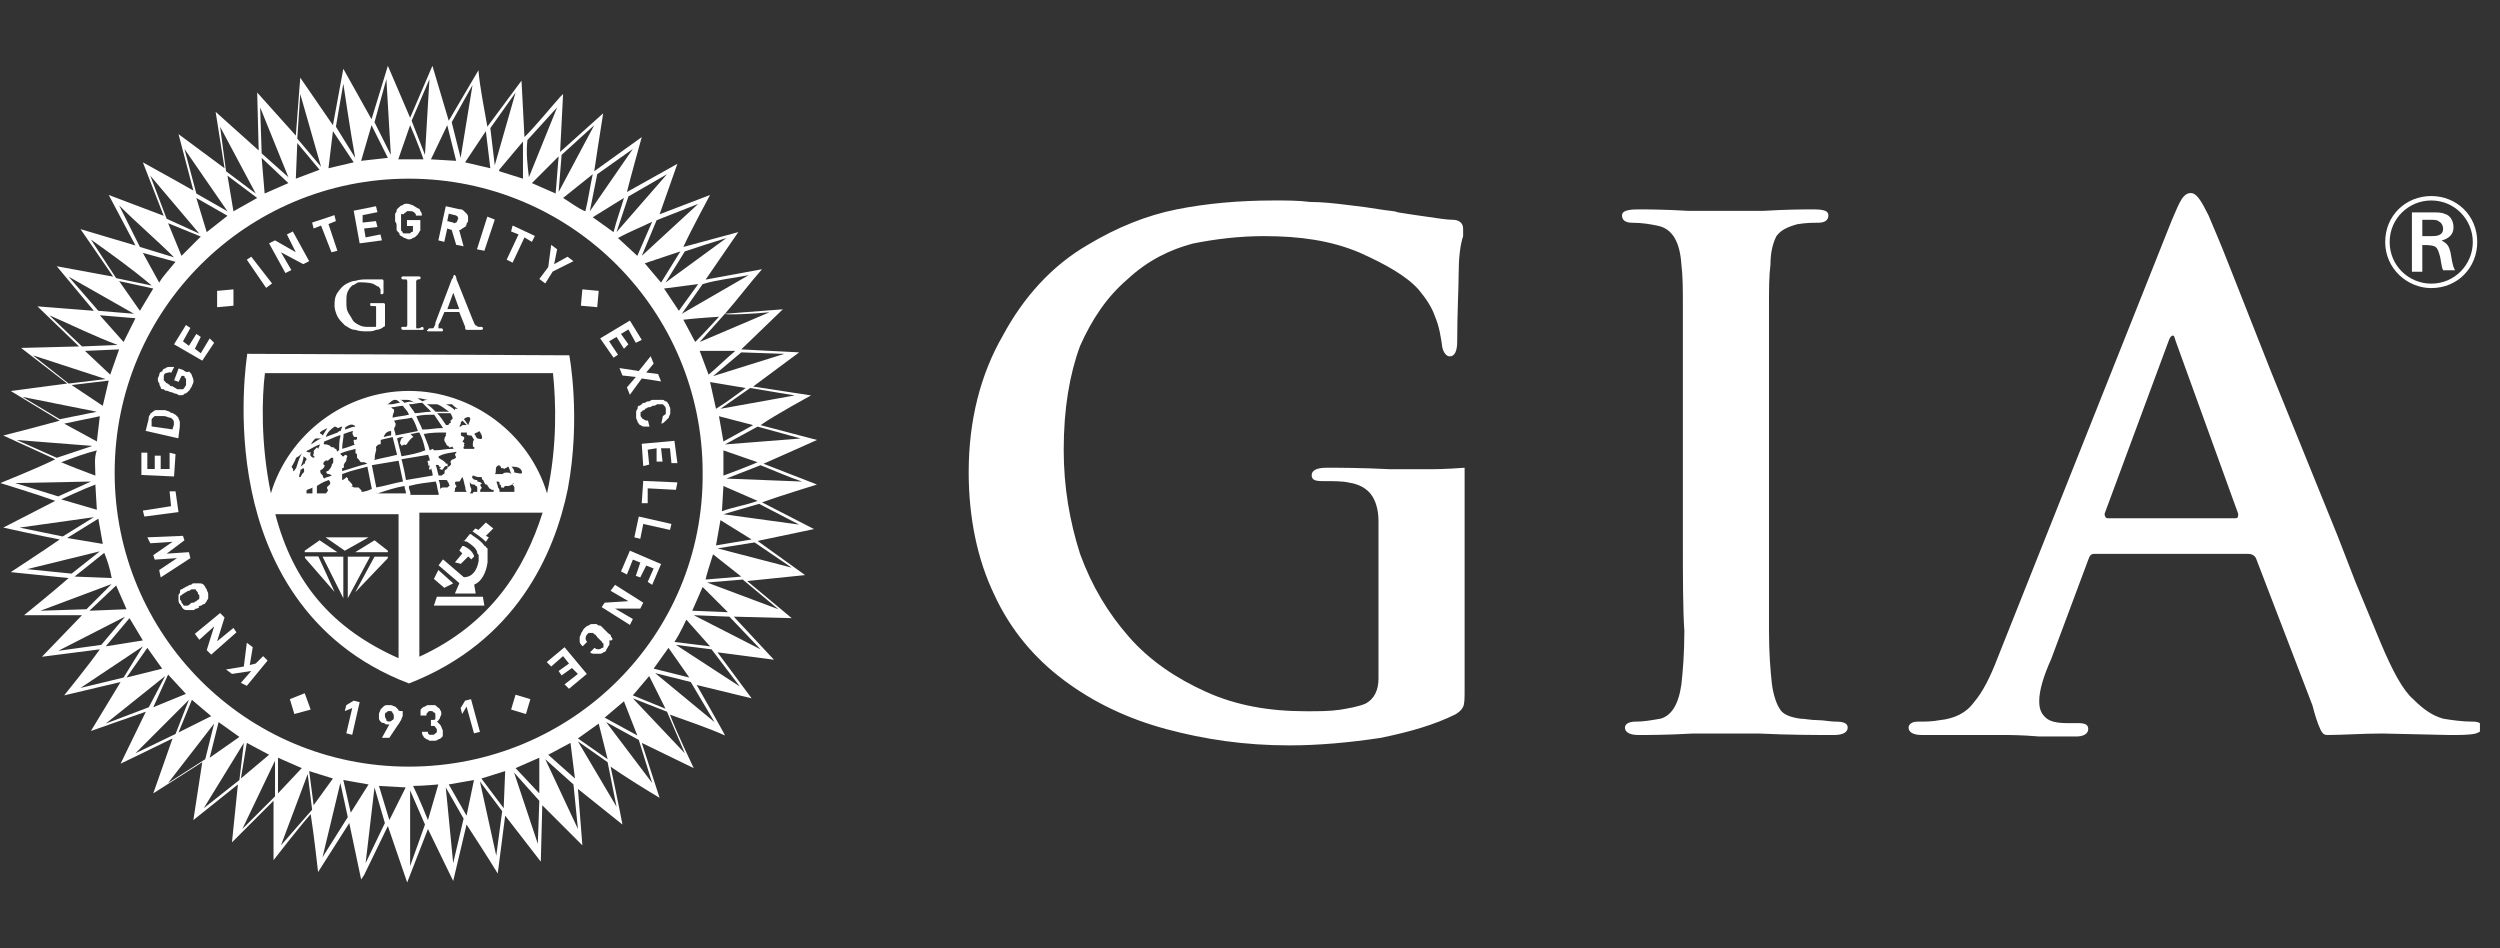 <svg width="116" height="44" viewBox="0 0 116 44" fill="none" xmlns="http://www.w3.org/2000/svg">
<rect x="0" y="0" width="116" height="44" fill="#333333" stroke="none"/>
<g clip-path="url(#clip0_1045_942)">
<path d="M112.809 13.367C111.706 13.367 110.673 12.472 110.673 11.231C110.673 9.991 111.637 9.096 112.809 9.096C113.98 9.096 114.944 9.991 114.944 11.231C114.944 12.403 114.049 13.367 112.809 13.367ZM112.809 9.302C111.775 9.302 110.88 10.129 110.88 11.231C110.88 12.334 111.775 13.161 112.809 13.161C113.911 13.161 114.738 12.265 114.738 11.231C114.738 10.198 113.911 9.302 112.809 9.302ZM112.809 9.854C113.084 9.854 113.291 9.854 113.429 9.922C113.704 9.991 113.842 10.267 113.842 10.543C113.842 10.749 113.773 11.025 113.291 11.162C113.566 11.3 113.635 11.438 113.704 11.714C113.773 12.058 113.773 12.265 113.911 12.54H113.36C113.291 12.403 113.291 12.265 113.222 11.92C113.084 11.438 113.084 11.369 112.395 11.369V12.609H111.913V9.854H112.809ZM112.395 10.956H112.809C113.015 10.956 113.36 10.956 113.36 10.611C113.36 10.474 113.291 10.336 113.153 10.267C113.084 10.198 112.946 10.198 112.671 10.198H112.395V10.956Z" fill="white"/>
<path d="M107.572 33.622C107.435 33.278 107.297 32.727 107.297 32.727L104.679 25.906C104.61 25.768 104.472 25.699 104.334 25.699H97.169C97.032 25.699 96.963 25.768 96.894 25.975L95.171 30.591C94.827 31.349 94.62 32.038 94.62 32.52C94.62 32.864 94.689 33.071 94.896 33.278C95.103 33.484 95.447 33.553 95.929 33.553H96.412C96.756 33.553 96.894 33.622 96.894 33.829C96.894 34.035 96.687 34.173 96.343 34.173C95.929 34.173 95.378 34.173 94.62 34.173C93.794 34.104 93.242 34.104 92.967 34.104C92.898 34.104 92.691 34.104 92.278 34.104C91.933 34.104 91.52 34.104 90.9 34.104C90.28 34.104 89.729 34.104 89.178 34.104C88.764 34.104 88.558 33.967 88.558 33.76C88.558 33.622 88.695 33.484 88.971 33.484C89.316 33.484 89.66 33.484 90.004 33.415C90.693 33.346 91.245 33.071 91.589 32.589C92.002 32.106 92.347 31.418 92.691 30.522L100.752 10.267C100.959 9.785 101.096 9.44 101.234 9.234C101.372 9.027 101.51 8.958 101.648 8.958C101.923 8.958 102.13 9.302 102.474 9.991C102.612 10.336 102.957 11.094 103.439 12.334L105.368 17.225L108.468 24.873L109.295 27.008L110.466 29.833C111.017 31.142 111.499 32.038 111.982 32.451C112.464 32.933 112.877 33.209 113.36 33.346C113.773 33.415 114.255 33.484 114.737 33.484C115.013 33.484 115.151 33.553 115.151 33.76C115.151 33.898 115.082 33.967 114.875 34.035C114.6 34.104 114.186 34.104 113.635 34.104L110.535 34.035C109.639 34.035 108.675 34.104 107.986 34.104C107.779 34.104 107.71 33.967 107.572 33.622ZM97.789 24.046H103.714C103.852 24.046 103.852 23.977 103.852 23.839L100.959 15.847C100.89 15.641 100.89 15.572 100.821 15.572C100.752 15.572 100.683 15.641 100.614 15.847L97.652 23.839C97.652 23.977 97.721 24.046 97.789 24.046Z" fill="white"/>
<path d="M67.958 21.841C67.958 21.91 67.958 24.114 67.958 24.114C67.958 24.735 67.958 26.526 67.958 28.455V31.968C67.958 32.382 67.958 32.657 67.889 32.795C67.82 32.933 67.751 33.002 67.545 33.14C66.58 33.622 65.409 33.966 64.031 34.242C62.653 34.449 61.206 34.586 59.828 34.586C57.762 34.586 55.901 34.311 54.11 33.829C52.319 33.346 50.734 32.589 49.356 31.555C47.979 30.522 46.876 29.213 46.118 27.559C45.361 25.975 44.947 24.046 44.947 21.91C44.947 19.499 45.498 17.363 46.532 15.572C47.496 13.78 48.805 12.334 50.459 11.369C51.837 10.542 53.215 9.991 54.593 9.716C55.97 9.44 57.486 9.302 59.139 9.302C59.691 9.302 60.242 9.302 60.793 9.371C61.344 9.371 61.964 9.44 62.515 9.509C63.135 9.578 63.618 9.647 64.031 9.716C64.444 9.785 64.72 9.785 64.858 9.853C65.271 9.922 65.753 9.991 66.236 10.06C66.718 10.129 67.131 10.198 67.407 10.198C67.682 10.198 67.889 10.336 67.889 10.611C67.889 10.68 67.889 10.818 67.889 10.956C67.751 11.369 67.682 11.989 67.682 12.678C67.682 13.367 67.614 14.469 67.614 15.847C67.614 16.329 67.476 16.536 67.269 16.536C67.131 16.536 66.993 16.398 66.924 16.123C66.856 15.64 66.787 15.158 66.58 14.676C66.442 14.263 66.167 13.849 65.822 13.436C65.271 12.816 64.306 12.265 63.066 11.713C61.757 11.162 60.311 10.956 58.657 10.956C57.486 10.956 56.384 11.094 55.35 11.3C54.317 11.576 53.283 12.058 52.319 12.954C51.354 13.78 50.666 14.814 50.114 16.054C49.632 17.363 49.356 18.947 49.356 20.877C49.356 22.599 49.632 24.183 50.114 25.699C50.666 27.215 51.423 28.455 52.388 29.557C53.352 30.659 54.593 31.486 55.97 32.106C57.348 32.726 58.864 33.002 60.586 33.002C61.206 33.002 61.689 33.002 62.171 32.933C62.584 32.864 62.998 32.795 63.342 32.657C63.755 32.451 63.962 32.037 63.962 31.486V28.455C63.962 26.595 63.962 24.872 63.962 24.183C63.962 23.632 63.824 23.219 63.618 22.943C63.411 22.668 63.066 22.461 62.584 22.392C62.309 22.323 61.895 22.323 61.344 22.323C61 22.323 60.862 22.254 60.862 22.048C60.862 21.841 61.069 21.703 61.551 21.703C62.102 21.703 63.135 21.703 64.513 21.772C65.478 21.772 66.029 21.772 66.236 21.772C66.511 21.772 67.062 21.772 67.958 21.703C67.958 21.634 67.958 21.772 67.958 21.841ZM78.085 24.803V19.154V14.125C78.085 13.436 78.085 12.816 78.016 12.265C77.948 11.231 77.603 10.611 76.914 10.473C76.57 10.405 76.225 10.336 75.743 10.336C75.398 10.336 75.261 10.198 75.261 9.991C75.261 9.785 75.536 9.716 76.019 9.716C76.432 9.716 77.19 9.716 78.361 9.785C79.257 9.785 79.877 9.785 80.221 9.785C80.497 9.785 80.979 9.785 81.806 9.785C82.908 9.716 83.735 9.716 84.148 9.716C84.63 9.716 84.837 9.785 84.837 9.991C84.837 10.198 84.699 10.336 84.355 10.336C84.079 10.336 83.804 10.336 83.39 10.405C82.908 10.542 82.632 10.68 82.426 10.956C82.288 11.231 82.15 11.645 82.15 12.265C82.081 12.816 82.081 13.436 82.081 14.125V19.085V24.735C82.081 26.733 82.081 28.248 82.081 29.282C82.081 30.315 82.15 31.142 82.219 31.762C82.288 32.244 82.426 32.657 82.564 32.864C82.701 33.14 83.046 33.277 83.528 33.346C83.735 33.346 84.01 33.415 84.355 33.415C84.63 33.415 84.906 33.484 85.181 33.484C85.526 33.484 85.733 33.553 85.733 33.76C85.733 33.966 85.526 34.104 85.113 34.104C84.217 34.104 83.046 34.104 81.599 34.035C80.91 34.035 80.428 34.035 80.083 34.035C79.945 34.035 79.394 34.035 78.568 34.035C77.328 34.104 76.501 34.104 76.019 34.104C75.605 34.104 75.398 33.966 75.398 33.76C75.398 33.622 75.536 33.484 75.881 33.484C76.294 33.484 76.639 33.415 77.052 33.346C77.534 33.209 77.879 32.726 78.016 31.762C78.085 31.142 78.154 30.315 78.154 29.282C78.085 28.248 78.085 26.733 78.085 24.803Z" fill="white"/>
<path d="M25.645 12.6L26.609 12.118L26.333 11.912L25.713 12.256L25.851 11.567L25.576 11.36L25.438 12.394L25.024 12.945L25.3 13.152L25.645 12.6Z" fill="white"/>
<path d="M20.753 10.602L20.96 10.671L21.167 11.36L21.511 11.429L21.304 10.671C21.373 10.671 21.373 10.671 21.442 10.602C21.511 10.602 21.511 10.533 21.58 10.533C21.58 10.533 21.649 10.464 21.649 10.396C21.649 10.327 21.718 10.327 21.718 10.258C21.718 10.189 21.718 10.12 21.718 10.051C21.718 9.982 21.649 9.913 21.649 9.913C21.58 9.844 21.58 9.844 21.511 9.776C21.442 9.707 21.373 9.707 21.304 9.707L20.684 9.569L20.34 11.153L20.615 11.222L20.753 10.602ZM20.822 9.913L21.098 9.982C21.167 9.982 21.235 10.051 21.235 10.051C21.235 10.12 21.304 10.12 21.235 10.189C21.235 10.258 21.167 10.327 21.167 10.327C21.098 10.327 21.098 10.396 21.029 10.327L20.753 10.258L20.822 9.913Z" fill="white"/>
<path d="M27.78 13.496L27.022 13.427L26.953 14.185L27.711 14.254L27.78 13.496Z" fill="white"/>
<path d="M8.145 21.074L7.87 21.005V21.763H7.456V21.143H7.181V21.763H6.836V21.005H6.561V22.039L8.076 22.108L8.145 21.074Z" fill="white"/>
<path d="M20.271 27.688L20.133 28.101H22.475L22.406 27.688H20.271Z" fill="white"/>
<path d="M23.784 12.187L24.335 11.016L24.68 11.223L24.818 10.947L23.784 10.465L23.715 10.74L24.06 10.878L23.509 12.049L23.784 12.187Z" fill="white"/>
<path d="M25.368 30.72L25.575 30.926L26.126 30.444L26.402 30.789L25.919 31.133L26.057 31.34L26.539 30.995L26.815 31.271L26.195 31.753L26.402 31.96L27.228 31.271L26.195 30.031L25.368 30.72Z" fill="white"/>
<path d="M28.744 17.078L28.882 17.423L29.502 17.492L29.089 17.974L29.226 18.319L29.778 17.561L30.673 17.698L30.535 17.354L29.984 17.285L30.329 16.872L30.191 16.527L29.64 17.216L28.744 17.078Z" fill="white"/>
<path d="M26.416 16.486L11.466 16.417V16.486C11.466 16.486 10.984 19.448 11.672 22.755C12.293 25.787 14.084 29.851 18.975 31.712C23.936 29.782 25.727 25.718 26.347 22.686C26.967 19.379 26.416 16.486 26.416 16.486ZM20.698 22.273C20.698 22.273 20.767 22.273 20.767 22.342C20.767 22.342 20.835 22.411 20.835 22.48C20.835 22.48 20.904 22.549 20.835 22.549L20.767 22.617C20.767 22.617 20.767 22.617 20.698 22.617C20.629 22.617 20.56 22.617 20.56 22.617C20.56 22.617 20.491 22.617 20.422 22.686C20.422 22.549 20.422 22.411 20.353 22.273C20.491 22.273 20.56 22.273 20.698 22.273ZM15.324 22.411C15.324 22.549 15.117 22.549 15.186 22.686C15.255 22.755 15.186 22.824 15.117 22.893H14.704C14.704 22.755 14.704 22.686 14.704 22.549C14.911 22.411 15.048 22.342 15.255 22.273C15.324 22.342 15.324 22.411 15.324 22.411ZM23.798 22.48C23.798 22.549 23.867 22.549 23.867 22.617C23.867 22.686 23.867 22.824 23.867 22.824H23.178C23.178 22.755 23.178 22.686 23.109 22.617C23.109 22.549 23.04 22.411 23.04 22.342C23.109 22.342 23.178 22.342 23.178 22.411V22.48C23.178 22.48 23.247 22.48 23.247 22.549V22.617C23.316 22.617 23.316 22.617 23.316 22.617C23.385 22.686 23.385 22.549 23.453 22.549C23.522 22.549 23.522 22.549 23.591 22.549C23.66 22.549 23.729 22.48 23.798 22.48C23.798 22.411 23.798 22.411 23.798 22.411C23.867 22.411 23.798 22.48 23.798 22.48ZM16.633 22.617C16.564 22.617 16.495 22.617 16.426 22.617L16.288 22.549C16.288 22.549 16.288 22.549 16.357 22.549C16.357 22.48 16.288 22.411 16.288 22.411C16.288 22.411 16.288 22.411 16.22 22.342L16.151 22.273C16.151 22.204 16.151 22.204 16.082 22.135C16.082 22.135 15.944 22.273 15.875 22.273C15.875 22.204 15.875 22.066 15.875 21.997C16.426 21.791 16.564 21.791 17.046 21.653C17.115 21.997 17.184 22.342 17.253 22.686C17.115 22.755 16.909 22.824 16.771 22.824V22.755L16.633 22.617ZM14.084 21.928C14.015 21.928 14.015 21.928 14.084 21.928L14.015 21.997L13.946 22.135H13.877C13.877 21.997 13.946 21.928 13.946 21.791C14.015 21.791 14.015 21.722 14.084 21.722C14.153 21.86 14.084 21.928 14.084 21.928ZM13.946 21.653C14.015 21.515 14.084 21.308 14.084 21.171C14.153 21.24 14.222 21.24 14.222 21.308C14.222 21.377 14.153 21.377 14.153 21.446C14.153 21.515 14.153 21.515 14.084 21.515C14.084 21.584 14.015 21.584 13.946 21.653ZM14.704 20.757C14.704 20.826 14.635 20.757 14.704 20.757C14.635 20.826 14.497 20.964 14.566 20.964C14.566 21.033 14.497 21.171 14.566 21.171C14.635 21.171 14.566 21.24 14.566 21.24C14.566 21.24 14.497 21.24 14.428 21.171C14.359 21.102 14.428 20.964 14.428 20.964C14.359 21.033 14.29 20.964 14.222 20.964C14.222 20.964 14.222 20.895 14.29 20.895C14.428 20.826 14.635 20.688 14.842 20.619C14.842 20.688 14.773 20.757 14.773 20.826C14.704 20.757 14.704 20.757 14.704 20.757ZM15.048 20.482C15.255 20.413 15.531 20.275 15.737 20.206H15.806C15.737 20.413 15.737 20.619 15.737 20.895C15.737 20.895 15.668 20.895 15.668 20.964C15.668 20.964 15.6 20.895 15.6 20.826H15.531C15.531 20.826 15.531 20.757 15.462 20.757C15.462 20.757 15.324 20.757 15.324 20.688C15.324 20.688 15.186 20.619 15.117 20.619H15.048C14.979 20.551 15.048 20.551 15.048 20.482ZM15.048 22.204C14.979 22.135 14.979 22.135 14.979 22.066L14.911 21.997C14.842 21.928 14.842 21.791 14.911 21.791C14.979 21.791 15.117 21.584 15.048 21.584C14.911 21.515 15.117 21.308 15.186 21.377C15.255 21.377 15.324 21.24 15.393 21.24C15.462 21.24 15.462 21.24 15.462 21.308C15.462 21.377 15.462 21.377 15.462 21.446C15.462 21.515 15.393 21.515 15.393 21.584C15.393 21.653 15.255 21.86 15.186 21.86C15.117 21.86 15.117 21.997 15.255 21.997C15.324 21.997 15.393 22.066 15.393 22.066C15.255 22.135 15.117 22.135 15.048 22.204ZM16.357 20.137L16.426 20.275C16.495 20.275 16.495 20.275 16.495 20.275C16.495 20.275 16.495 20.275 16.564 20.275V20.344C16.564 20.344 16.564 20.413 16.495 20.413C16.495 20.413 16.357 20.344 16.426 20.551C16.426 20.619 16.426 20.619 16.495 20.619C16.288 20.688 16.151 20.757 15.875 20.826C15.875 20.551 15.944 20.344 15.944 20.137C16.151 20.068 16.288 20 16.426 20C16.357 20 16.357 20.068 16.357 20.137ZM23.522 21.928C23.453 21.928 23.385 21.928 23.316 21.997C23.178 21.997 23.109 21.997 22.971 21.997C23.04 21.86 22.971 21.791 23.04 21.653C23.04 21.653 23.109 21.584 23.178 21.584C23.178 21.584 23.178 21.653 23.247 21.653C23.247 21.653 23.247 21.653 23.247 21.722H23.316C23.385 21.722 23.385 21.791 23.453 21.722C23.522 21.722 23.522 21.653 23.591 21.653C23.66 21.791 23.66 21.86 23.729 21.997C23.66 21.928 23.591 21.928 23.522 21.928ZM22.282 22.48C22.351 22.48 22.351 22.411 22.351 22.411C22.351 22.411 22.213 22.342 22.145 22.342V22.273C22.076 22.273 22.007 22.273 21.938 22.204C21.869 22.135 21.938 22.066 21.938 22.066C22.007 22.066 22.076 22.135 22.213 22.135H22.351C22.351 22.135 22.351 22.273 22.42 22.273C22.489 22.411 22.489 22.48 22.558 22.48C22.558 22.48 22.627 22.48 22.627 22.549C22.696 22.617 22.696 22.686 22.765 22.686C22.833 22.755 22.902 22.755 22.902 22.686C22.902 22.755 22.902 22.824 22.902 22.824H22.282V22.755C22.282 22.686 22.351 22.686 22.351 22.617C22.351 22.617 22.282 22.549 22.282 22.48ZM21.111 21.102C21.18 21.24 21.18 21.24 21.042 21.308C20.973 21.308 20.904 21.377 20.904 21.446C20.904 21.515 20.973 21.515 20.904 21.584C20.904 21.584 20.767 21.722 20.767 21.653C20.767 21.584 20.767 21.515 20.767 21.515H20.698C20.629 21.377 20.422 21.308 20.353 21.24V21.171C20.629 21.033 20.767 21.033 21.18 20.964C21.18 21.033 21.111 21.033 21.111 21.102ZM18.493 21.377C18.562 21.722 18.631 21.997 18.7 22.342C18.286 22.411 17.873 22.549 17.46 22.617C17.391 22.273 17.322 21.928 17.253 21.584C17.666 21.515 18.08 21.446 18.493 21.377ZM18.286 19.104C18.286 19.035 18.286 18.966 18.218 18.966C18.218 18.966 18.218 18.966 18.149 18.897C18.355 18.897 18.493 18.828 18.7 18.828C18.769 18.966 18.906 19.035 18.975 19.242C18.7 19.311 18.493 19.311 18.218 19.379C18.218 19.311 18.218 19.242 18.286 19.104ZM21.318 19.793C21.318 19.724 21.387 19.724 21.387 19.586C21.387 19.586 21.387 19.586 21.456 19.517C21.524 19.586 21.593 19.655 21.662 19.724C21.593 19.724 21.524 19.724 21.456 19.724C21.387 19.793 21.387 19.793 21.318 19.793ZM20.698 20.206C20.698 20.206 20.629 20.275 20.629 20.344C20.56 20.482 20.767 20.619 20.698 20.619L20.767 20.688C20.767 20.688 20.835 20.688 20.835 20.757C20.835 20.757 20.835 20.757 20.904 20.757C20.904 20.757 20.973 20.757 20.973 20.688C20.973 20.757 21.042 20.757 21.042 20.826C20.629 20.826 20.491 20.895 20.146 20.895L20.078 20.826L19.94 20.895C19.871 20.619 19.733 20.344 19.664 20.137C20.009 20.068 20.353 20.068 20.698 20.068V20.137C20.629 20.137 20.698 20.137 20.698 20.206ZM17.253 21.377C17.322 21.377 17.322 21.377 17.391 21.308C17.391 21.24 17.391 21.24 17.391 21.171C17.391 21.102 17.46 20.895 17.46 20.826C17.391 20.757 17.529 20.619 17.597 20.619C17.666 20.619 17.666 20.619 17.666 20.551C17.666 20.551 17.666 20.482 17.666 20.413C17.873 20.344 18.011 20.344 18.218 20.275C18.286 20.551 18.355 20.826 18.424 21.102C17.873 21.24 17.735 21.24 17.253 21.377ZM18.355 19.655L18.286 19.517C18.562 19.448 18.837 19.448 19.113 19.379C19.251 19.586 19.32 19.793 19.389 20C19.044 20.068 18.7 20.137 18.355 20.206C18.355 20.068 18.286 20 18.286 19.862C18.355 19.793 18.355 19.724 18.355 19.655ZM20.56 19.862C20.146 19.862 20.009 19.931 19.595 19.931C19.526 19.724 19.389 19.517 19.32 19.311C19.595 19.242 19.871 19.242 20.146 19.242C20.284 19.448 20.422 19.655 20.56 19.862ZM20.215 19.104C20.078 18.966 19.94 18.828 19.802 18.759C19.94 18.759 20.146 18.759 20.284 18.759C20.491 18.828 20.629 18.966 20.835 19.104C20.629 19.104 20.422 19.104 20.215 19.104ZM20.009 19.104C19.733 19.104 19.458 19.173 19.251 19.173C19.182 19.035 19.044 18.897 18.975 18.759C19.251 18.759 19.32 18.691 19.595 18.691C19.733 18.828 19.871 18.966 20.009 19.104ZM18.149 20.206C18.011 20.206 17.873 20.275 17.804 20.275C17.873 20.068 18.011 20 18.149 20C18.149 20.068 18.149 20.137 18.149 20.206ZM18.769 20.275C18.7 20.275 18.631 20.344 18.631 20.344C18.631 20.344 18.562 20.482 18.562 20.551C18.562 20.619 18.631 20.619 18.631 20.688L18.769 20.619C18.769 20.688 18.906 20.619 18.906 20.551C18.975 20.482 19.044 20.344 19.182 20.275C19.182 20.275 19.113 20.206 19.044 20.137C19.182 20.137 19.32 20.068 19.458 20.068C19.595 20.344 19.664 20.551 19.733 20.895C19.389 21.033 19.044 21.102 18.631 21.171C18.562 20.895 18.493 20.619 18.424 20.344C18.562 20.275 18.631 20.275 18.769 20.275ZM21.524 20.619C21.593 20.551 21.524 20.551 21.456 20.482C21.456 20.482 21.593 20.344 21.524 20.275L21.387 20.206V20.068C21.524 20.068 21.593 20.068 21.662 20.068V20.137C21.662 20.206 21.8 20.206 21.8 20.206C21.8 20.206 21.8 20.206 21.869 20.206C21.938 20.275 21.938 20.344 22.007 20.413C21.938 20.413 21.938 20.619 21.938 20.619C21.938 20.826 22.007 20.688 22.007 20.757V20.826C21.869 20.826 21.662 20.826 21.524 20.826C21.456 20.688 21.593 20.757 21.524 20.619ZM22.282 20.068C22.282 20.068 22.42 20.275 22.351 20.344C22.351 20.413 22.213 20.344 22.145 20.344C22.076 20.275 22.076 20.206 22.007 20.137C22.007 20.137 22.076 20.068 22.145 20.068C22.213 20 22.282 20 22.282 20.068ZM21.731 19.724C21.662 19.655 21.593 19.517 21.524 19.448C21.593 19.379 21.731 19.311 21.8 19.379C21.869 19.448 21.731 19.655 21.731 19.724ZM20.973 19.311C21.042 19.448 20.973 19.448 20.904 19.517C20.904 19.655 20.973 19.586 20.835 19.655C20.835 19.655 20.835 19.724 20.767 19.724C20.767 19.724 20.767 19.724 20.698 19.724C20.56 19.517 20.422 19.311 20.284 19.173C20.56 19.173 20.698 19.173 20.904 19.173C20.973 19.311 20.973 19.311 20.973 19.311ZM19.595 18.622C19.526 18.553 19.458 18.553 19.389 18.484H19.458C19.595 18.484 19.733 18.553 19.871 18.553C19.802 18.553 19.733 18.553 19.595 18.622ZM18.769 18.691C18.7 18.622 18.631 18.553 18.562 18.553C18.7 18.553 18.769 18.553 18.906 18.553C19.044 18.553 19.113 18.622 19.251 18.691C19.113 18.622 18.975 18.622 18.769 18.691ZM19.871 21.102C19.871 21.171 19.94 21.24 19.94 21.377H19.871C19.802 21.377 19.871 21.515 19.871 21.515V21.584C19.871 21.653 19.94 21.584 19.94 21.584C19.94 21.653 19.871 21.791 19.94 21.791C19.94 21.791 20.009 21.791 20.009 21.722C20.009 21.791 20.078 21.928 20.078 22.066C19.664 22.135 19.251 22.204 18.837 22.273C18.769 21.86 18.7 21.584 18.631 21.308C19.044 21.24 19.458 21.171 19.871 21.102ZM20.353 22.066C20.284 21.86 20.284 21.722 20.215 21.584C20.422 21.515 20.353 21.722 20.422 21.653C20.422 21.653 20.491 21.722 20.422 21.722C20.353 21.722 20.422 21.791 20.491 21.791C20.56 21.86 20.629 21.515 20.767 21.653C20.767 21.653 20.767 21.653 20.767 21.722C20.767 21.722 20.767 21.722 20.698 21.791C20.698 21.791 20.629 21.791 20.629 21.86V21.928C20.629 21.997 20.56 21.997 20.491 22.066C20.422 22.066 20.353 22.066 20.353 22.066ZM21.869 22.686C21.8 22.549 21.8 22.48 21.8 22.342C21.8 22.411 21.869 22.48 21.938 22.48H22.007L22.076 22.549C22.145 22.549 22.145 22.617 22.145 22.686C22.145 22.686 22.145 22.755 22.145 22.824C22.076 22.824 22.076 22.824 22.007 22.824C22.007 22.824 21.938 22.824 21.938 22.893H21.8C21.869 22.824 21.869 22.755 21.869 22.686ZM23.729 21.653C23.867 21.653 24.142 21.653 24.211 21.86C24.28 22.066 24.005 21.928 23.867 21.928C23.867 21.791 23.798 21.722 23.729 21.653ZM21.249 18.966C21.249 18.966 21.18 18.966 21.111 18.966V19.035C20.973 18.897 20.835 18.828 20.698 18.759C20.767 18.759 20.904 18.759 20.973 18.759C21.042 18.828 21.111 18.897 21.249 18.966ZM18.355 18.553C18.424 18.553 18.493 18.622 18.562 18.691C18.424 18.691 18.286 18.759 18.149 18.759C18.149 18.759 18.149 18.759 18.08 18.759C18.011 18.759 18.011 18.759 17.942 18.759C17.942 18.759 18.011 18.759 18.08 18.691C18.218 18.553 18.286 18.553 18.355 18.553ZM17.046 21.515C16.495 21.653 16.357 21.722 15.875 21.86C15.875 21.791 15.875 21.791 15.875 21.722C16.013 21.722 15.944 21.584 15.944 21.584L16.013 21.446C16.082 21.446 16.082 21.24 16.082 21.24C16.151 21.171 16.082 21.102 16.013 21.102L15.944 21.171H15.875C15.875 21.171 15.875 21.102 15.806 21.102V21.033C16.151 20.895 16.288 20.895 16.495 20.826C16.495 20.895 16.495 20.964 16.495 21.033C16.495 21.033 16.564 21.033 16.564 21.102C16.564 21.102 16.564 21.171 16.564 21.24L16.633 21.308C16.702 21.377 16.702 21.446 16.771 21.446H16.84H16.909L17.046 21.515ZM16.495 19.793C16.357 19.793 16.22 19.862 16.013 19.931C16.013 19.862 16.013 19.793 16.082 19.793C16.357 19.586 16.495 19.793 16.495 19.793ZM15.531 19.793C15.6 19.793 15.668 19.862 15.668 19.862C15.737 19.862 15.806 19.793 15.875 19.793C15.875 19.862 15.806 19.931 15.806 20C15.737 20 15.737 20 15.668 20.068C15.462 20.137 15.324 20.206 15.117 20.275C15.186 20.068 15.324 19.931 15.531 19.793C15.462 19.724 15.462 19.724 15.531 19.793ZM14.842 20.068C14.911 20 15.048 19.931 15.186 19.862C15.117 20 15.048 20.068 14.979 20.206L14.911 20.137C14.911 20.137 14.842 20.137 14.842 20.068ZM14.635 20.344H14.842C14.911 20.344 14.911 20.344 14.911 20.344C14.704 20.413 14.566 20.551 14.428 20.619C14.497 20.482 14.566 20.413 14.635 20.344ZM13.739 21.24C13.877 21.171 13.946 21.102 14.015 21.033C13.877 21.24 13.808 21.515 13.739 21.722C13.671 21.791 13.671 21.86 13.602 21.86V21.791C13.602 21.722 13.533 21.722 13.533 21.653C13.602 21.515 13.671 21.446 13.739 21.24ZM14.497 22.617C14.497 22.686 14.497 22.824 14.497 22.893H14.222C14.222 22.893 14.222 22.824 14.222 22.755C14.29 22.686 14.428 22.686 14.497 22.617ZM17.529 22.893C17.46 22.893 17.46 22.824 17.529 22.893C17.942 22.755 18.355 22.617 18.769 22.549C18.769 22.686 18.837 22.755 18.837 22.893H17.529ZM19.044 22.893C19.044 22.824 18.975 22.686 18.975 22.617V22.549C19.526 22.411 19.733 22.411 20.215 22.342C20.284 22.48 20.284 22.686 20.353 22.893C20.353 22.893 20.353 22.893 20.353 22.962H19.044V22.893ZM21.042 22.824C21.111 22.824 21.111 22.755 21.111 22.686C21.111 22.617 21.18 22.617 21.18 22.549C21.18 22.549 21.111 22.48 21.111 22.411C21.111 22.411 21.111 22.342 21.18 22.342C21.249 22.342 21.318 22.342 21.318 22.342C21.387 22.273 21.387 22.204 21.456 22.135C21.524 22.273 21.524 22.411 21.593 22.617C21.593 22.686 21.593 22.755 21.662 22.824H21.042ZM18.493 30.54C15.393 29.162 13.602 27.027 12.775 23.858H18.493V30.54ZM19.458 30.471V23.789H25.176C24.349 26.407 22.765 28.956 19.458 30.471ZM25.383 22.893C24.556 20.137 21.938 18.139 18.975 18.139C16.013 18.139 13.395 20.137 12.568 22.893C12.086 20.551 12.155 18.415 12.293 17.313H25.658C25.796 18.622 25.865 20.688 25.383 22.893ZM30.481 18.553C30.412 18.553 30.343 18.553 30.343 18.553C30.274 18.553 30.205 18.553 30.136 18.622C30.067 18.622 29.998 18.622 29.93 18.691C29.861 18.691 29.792 18.691 29.792 18.759C29.723 18.759 29.723 18.828 29.654 18.828C29.585 18.828 29.585 18.897 29.585 18.966C29.516 19.035 29.516 19.104 29.516 19.173C29.516 19.242 29.516 19.311 29.516 19.379C29.516 19.448 29.585 19.517 29.585 19.586C29.654 19.655 29.654 19.724 29.723 19.724C29.792 19.793 29.861 19.793 29.93 19.793C29.998 19.793 30.067 19.793 30.136 19.793L30.067 19.517C29.998 19.517 29.93 19.517 29.861 19.448C29.792 19.448 29.792 19.379 29.723 19.311C29.723 19.242 29.723 19.242 29.723 19.173C29.723 19.104 29.723 19.104 29.792 19.104C29.792 19.104 29.792 19.035 29.861 19.035C29.861 19.035 29.93 19.035 29.93 18.966C29.93 18.966 29.998 18.966 30.067 18.897C30.136 18.897 30.205 18.897 30.274 18.828C30.343 18.828 30.412 18.828 30.481 18.759C30.55 18.759 30.55 18.759 30.618 18.759H30.687H30.756L30.825 18.828C30.825 18.828 30.894 18.897 30.894 18.966C30.894 19.035 30.894 19.104 30.894 19.173C30.894 19.242 30.825 19.242 30.756 19.311L30.687 19.655C30.756 19.655 30.825 19.586 30.894 19.517C30.963 19.448 30.963 19.448 31.032 19.379C31.032 19.311 31.101 19.242 31.101 19.173C31.101 19.104 31.101 19.035 31.101 18.966C31.101 18.897 31.032 18.828 31.032 18.759C30.963 18.691 30.963 18.622 30.894 18.622C30.825 18.622 30.825 18.553 30.756 18.553C30.618 18.553 30.55 18.553 30.481 18.553ZM28.414 29.645C28.414 29.576 28.345 29.576 28.345 29.507C28.345 29.438 28.276 29.438 28.207 29.369C28.138 29.3 28.138 29.3 28.069 29.231C28 29.162 28 29.162 27.932 29.093C27.863 29.025 27.863 29.025 27.794 29.025C27.725 29.025 27.725 28.956 27.656 28.956C27.587 28.956 27.587 28.956 27.518 28.956C27.449 28.956 27.38 28.956 27.311 29.025C27.243 29.025 27.174 29.093 27.105 29.162C27.036 29.231 27.036 29.3 26.967 29.369C26.967 29.438 26.898 29.507 26.898 29.576C26.898 29.645 26.898 29.714 26.898 29.782C26.898 29.851 26.967 29.92 27.036 29.989L27.243 29.782C27.174 29.714 27.174 29.645 27.174 29.645C27.174 29.576 27.174 29.507 27.243 29.438L27.311 29.369H27.38H27.449H27.518L27.587 29.438C27.656 29.438 27.656 29.507 27.725 29.576C27.794 29.645 27.794 29.645 27.863 29.714C27.932 29.782 27.932 29.782 27.932 29.782C27.932 29.782 27.932 29.851 28 29.851V29.92V29.989C28 30.058 28 30.058 27.932 30.058C27.863 30.127 27.794 30.127 27.794 30.127C27.725 30.127 27.656 30.127 27.587 30.058L27.38 30.265C27.449 30.334 27.518 30.334 27.587 30.334C27.656 30.334 27.725 30.334 27.794 30.334C27.863 30.334 27.932 30.334 28 30.265C28.069 30.265 28.138 30.196 28.138 30.127C28.207 30.058 28.207 29.989 28.276 29.92C28.276 29.851 28.276 29.782 28.276 29.714C28.414 29.714 28.414 29.714 28.414 29.645Z" fill="white"/>
<path d="M28.675 16.459L28.262 15.838L28.607 15.632L28.951 16.183L29.158 15.976L28.813 15.494L29.158 15.287L29.502 15.907L29.778 15.77L29.227 14.874L27.849 15.701L28.469 16.596L28.675 16.459Z" fill="white"/>
<path d="M23.715 32.924L24.404 33.131L24.61 32.442L23.922 32.235L23.715 32.924Z" fill="white"/>
<path d="M22.958 10.189L22.613 10.051L22.131 11.567L22.475 11.636L22.958 10.189Z" fill="white"/>
<path d="M10.832 14.185V13.427L10.074 13.496V14.254L10.832 14.185Z" fill="white"/>
<path d="M12.623 13.152L11.659 11.912L11.452 12.049L12.348 13.358L12.623 13.152Z" fill="white"/>
<path d="M13.519 12.531L13.037 11.705L14.07 12.256L14.345 12.118L13.588 10.74L13.312 10.878L13.725 11.705L12.761 11.154L12.485 11.291L13.243 12.669L13.519 12.531Z" fill="white"/>
<path d="M9.936 15.907L9.73 15.701L9.316 16.39L9.041 16.183L9.316 15.632L9.11 15.494L8.765 16.045L8.49 15.838L8.834 15.218L8.627 15.081L8.076 15.976L9.385 16.734L9.936 15.907Z" fill="white"/>
<path d="M35.358 23.309C36.116 23.033 37.907 22.482 37.907 22.482L35.427 21.517C35.427 21.517 37.15 20.759 37.907 20.415L35.289 19.726C35.978 19.244 37.632 18.348 37.632 18.348L34.945 17.935L37.081 16.35L34.394 16.212L36.323 14.352L33.636 14.559C34.187 13.939 34.807 13.112 35.358 12.492L32.74 12.975L34.256 10.77L31.707 11.459C32.051 10.701 32.947 9.047 32.947 9.047L30.605 9.943L31.431 7.601L29.089 8.91C29.296 8.083 29.571 7.118 29.778 6.361L27.573 7.945C27.573 7.945 27.849 6.085 27.987 5.258L25.989 7.05L26.127 4.363L25.989 4.5C25.438 5.121 24.886 5.809 24.335 6.361L24.198 3.743L22.613 5.878C22.475 5.052 22.268 4.087 22.2 3.26L20.822 5.603L20.064 3.054L19.03 5.465L17.997 3.054L17.239 5.534L15.93 3.192L15.448 5.809L13.932 3.605L13.726 6.292L11.934 4.294L12.003 6.981L10.005 5.189L10.419 7.807L8.283 6.223L8.972 8.841C8.972 8.841 7.387 7.945 6.629 7.532L7.594 10.012L5.045 9.047L6.285 11.39L3.736 10.632L5.252 12.837L2.634 12.354L4.356 14.421L1.738 14.215L3.667 16.075L0.98 16.144L3.116 17.797L0.498 18.142L2.771 19.519C2.014 19.726 0.98 20.002 0.153 20.208L2.565 21.311C1.738 21.724 0.016 22.413 0.016 22.413C0.016 22.413 1.807 22.964 2.565 23.24L0.153 24.48C0.153 24.48 2.014 24.893 2.771 25.031C2.082 25.513 0.498 26.547 0.498 26.547L3.185 26.822C2.565 27.373 1.118 28.545 1.118 28.545H3.805L1.945 30.474L4.632 30.129C4.149 30.818 2.978 32.265 2.978 32.265L5.596 31.645L4.218 33.918L6.767 33.023L5.596 35.434C5.596 35.434 7.318 34.607 8.007 34.263L7.112 36.812L9.385 35.365L8.972 38.052L11.039 36.398L10.763 39.085L12.692 37.156V39.912C12.692 39.912 13.863 38.396 14.415 37.776C14.552 38.603 14.759 40.463 14.759 40.463L16.206 38.19L16.757 40.808L16.895 40.601L17.997 38.328L18.893 40.946L19.857 38.465L21.028 40.877L21.648 38.259C21.648 38.259 22.682 39.843 23.095 40.532L23.44 37.845C23.44 37.845 24.611 39.361 25.093 39.981L25.162 37.363L27.022 39.223L26.816 36.605L28.882 38.259C28.744 37.501 28.331 35.572 28.331 35.572C29.02 36.054 29.916 36.605 30.605 37.019L29.778 34.469L32.189 35.641C32.189 35.641 31.363 33.918 31.087 33.16C31.845 33.436 32.878 33.781 33.636 34.125C33.705 34.194 32.327 31.783 32.327 31.783L34.876 32.403L33.291 30.267L35.91 30.611L34.049 28.613L36.736 28.682L34.669 26.96L37.356 26.684L35.152 25.1L37.77 24.549L35.358 23.309ZM37.218 22.344L33.705 22.206L35.289 21.586C35.978 21.862 36.598 22.137 37.218 22.344ZM33.085 25.72L34.394 26.753L32.74 26.891C32.74 26.822 32.947 26.133 33.085 25.72ZM32.465 16.281H34.118C33.705 16.626 33.291 17.039 32.878 17.384L32.465 16.281ZM32.947 17.728L34.6 18.004C34.118 18.348 33.774 18.624 33.223 18.968L32.947 17.728ZM33.429 24.135L34.876 25.031L33.223 25.306L33.429 24.135ZM33.36 19.313L34.945 19.726L33.567 20.484L33.36 19.313ZM33.567 22.551L35.152 23.24C34.6 23.446 34.049 23.515 33.498 23.722L33.567 22.551ZM33.567 20.897L35.152 21.448C34.669 21.655 34.118 21.862 33.567 22.069V20.897ZM37.15 20.346L33.636 20.622L35.152 19.795L37.15 20.346ZM36.874 18.348L33.429 18.968L34.807 18.004L36.874 18.348ZM36.392 16.419L33.085 17.453L34.394 16.35L36.392 16.419ZM35.703 14.49L32.465 15.868L33.636 14.559C33.636 14.628 35.014 14.559 35.703 14.49ZM32.258 15.868L31.707 14.835C32.258 14.766 33.36 14.697 33.36 14.697C33.36 14.697 32.672 15.455 32.258 15.868ZM34.738 12.768L31.638 14.559L32.603 13.181C33.291 12.975 34.049 12.906 34.738 12.768ZM31.5 14.421L30.811 13.388L32.396 13.181L31.5 14.421ZM33.705 11.045L30.88 13.112L31.776 11.665C32.396 11.459 33.016 11.252 33.705 11.045ZM30.674 13.112L29.916 12.217L31.569 11.665L30.674 13.112ZM32.396 9.461L29.778 11.872L30.467 10.219L32.396 9.461ZM29.571 11.872L28.676 11.045C29.158 10.77 29.709 10.563 30.26 10.288L29.571 11.872ZM29.158 9.116L30.949 8.083L28.607 10.77L29.158 9.116ZM28.469 10.77L27.504 10.081L28.951 9.185C28.813 9.668 28.607 10.219 28.469 10.77ZM27.711 8.083L29.364 6.912L27.367 9.805L27.711 8.083ZM27.16 9.805C26.816 9.668 26.471 9.392 26.127 9.185L27.504 8.083C27.367 8.703 27.298 9.254 27.16 9.805ZM26.058 7.187L27.573 5.809L25.92 8.91L26.058 7.187ZM24.473 6.498L25.851 4.983L24.542 8.221C24.473 7.67 24.404 7.05 24.473 6.498ZM25.92 7.256L25.782 8.979L24.68 8.496L25.92 7.256ZM24.266 6.567V8.29L23.164 7.945V7.876L24.266 6.567ZM23.922 4.294L22.957 7.67L22.751 5.947L23.922 4.294ZM22.544 6.085L22.751 7.807L21.579 7.532L22.544 6.085ZM21.924 3.949L21.373 7.325L20.959 5.672L21.924 3.949ZM20.753 5.809L21.166 7.463L19.995 7.394L20.753 5.809ZM19.926 3.674L19.719 7.187L19.099 5.603L19.926 3.674ZM19.03 5.809C19.03 5.809 19.444 6.774 19.651 7.394H18.479L19.03 5.809ZM17.928 3.674L18.135 7.187L17.377 5.672L17.928 3.674ZM17.239 5.809L17.997 7.325L16.757 7.463L17.239 5.809ZM15.93 3.88C15.93 3.88 16.275 6.223 16.481 7.325L15.586 5.878L15.93 3.88ZM15.448 6.085L16.412 7.532L15.241 7.807L15.448 6.085ZM13.932 4.363L14.897 7.739L13.794 6.43L13.932 4.363ZM13.794 6.636L14.828 7.876C14.483 8.014 14.07 8.152 13.726 8.29L13.794 6.636ZM13.381 8.221L12.141 7.118L12.072 4.983L13.381 8.221ZM13.381 8.496L12.279 8.979L12.141 7.325L13.381 8.496ZM4.425 22.069C3.874 21.862 3.323 21.655 2.84 21.448C3.391 21.242 3.943 21.035 4.494 20.897C4.356 21.242 4.425 21.655 4.425 22.069ZM4.494 23.653L2.84 23.171C2.84 23.171 3.874 22.689 4.425 22.482L4.494 23.653ZM2.978 19.657L4.632 19.313L4.494 20.484L2.978 19.657ZM4.563 24.066L4.769 25.238L3.116 24.962L4.563 24.066ZM3.323 17.866C3.874 17.797 4.494 17.728 5.045 17.659L4.769 18.831L3.323 17.866ZM4.838 25.651C4.976 25.995 5.114 26.409 5.183 26.822L3.46 26.753L4.838 25.651ZM5.114 17.384L3.943 16.281L5.527 16.212L5.114 17.384ZM10.556 8.152L11.934 9.185L10.832 9.805L10.556 8.152ZM10.556 10.012L9.592 10.77L9.11 9.185L10.556 10.012ZM10.212 5.878L11.865 8.979L10.488 7.945L10.212 5.878ZM8.559 6.912L10.556 9.805L9.11 8.979L8.559 6.912ZM6.974 8.152L9.247 10.839L7.732 10.15L6.974 8.152ZM9.316 10.976L8.421 11.872L7.801 10.357L9.316 10.976ZM5.527 9.53C6.354 10.357 7.25 11.114 8.076 11.941L6.492 11.459L5.527 9.53ZM8.145 12.148C7.87 12.492 7.594 12.768 7.387 13.112L6.629 11.734L8.145 12.148ZM4.218 11.114C5.183 11.803 6.147 12.492 7.043 13.25L5.389 12.906L4.218 11.114ZM7.112 13.388L6.492 14.421L5.527 13.043L7.112 13.388ZM3.185 12.837L6.216 14.559L4.563 14.421L3.185 12.837ZM6.285 14.766L5.734 15.868L4.632 14.628L6.285 14.766ZM2.289 14.628C3.391 15.11 4.356 15.592 5.458 16.006L3.805 16.075L2.289 14.628ZM1.531 16.488L4.907 17.59L3.185 17.797L1.531 16.488ZM1.049 18.417L4.494 19.106L2.771 19.451L1.049 18.417ZM0.773 20.415L4.287 20.691L2.634 21.242L0.773 20.415ZM0.705 22.413L4.218 22.344L2.703 23.033L0.705 22.413ZM0.911 24.48L4.356 23.997L2.909 24.893L0.911 24.48ZM1.256 26.409L4.632 25.582L3.323 26.616L1.256 26.409ZM1.876 28.338L5.183 27.098L4.011 28.269L1.876 28.338ZM5.389 27.167L5.872 28.269L4.149 28.338L5.389 27.167ZM2.703 30.198L5.803 28.613L4.7 29.922L2.703 30.198ZM6.009 28.682C6.216 29.027 6.423 29.371 6.629 29.716L4.907 29.991L6.009 28.682ZM3.736 31.92L6.629 29.991L5.734 31.438L3.736 31.92ZM6.836 30.06L7.525 31.025L5.872 31.438L6.836 30.06ZM4.907 33.574L7.663 31.369L6.905 32.816L4.907 33.574ZM7.801 31.3L8.627 32.196L7.112 32.816L7.801 31.3ZM8.145 34.056L6.285 34.952L8.765 32.471L8.145 34.056ZM8.903 32.471L9.799 33.229L8.283 33.987L8.903 32.471ZM9.523 35.227L7.801 36.33L9.936 33.574L9.523 35.227ZM10.143 33.505L11.108 34.194L9.73 35.158L10.143 33.505ZM11.108 36.192L9.454 37.501L11.314 34.469L11.108 36.192ZM11.452 34.469L12.486 35.021L11.177 36.123L11.452 34.469ZM11.245 38.465L12.761 35.296V36.95L11.245 38.465ZM13.037 39.223L14.277 35.916C14.346 36.467 14.483 37.57 14.483 37.57L13.037 39.223ZM12.899 36.812V35.158L14.001 35.641L12.899 36.812ZM14.552 37.363L14.346 35.778L15.448 36.123L14.552 37.363ZM14.966 39.774L15.792 36.33L16.137 37.914L14.966 39.774ZM16.275 37.708L15.93 36.192L17.101 36.398L16.275 37.708ZM16.964 40.05L17.377 36.536L17.859 38.19L16.964 40.05ZM18.066 38.052L17.584 36.467L18.824 36.536L18.066 38.052ZM19.03 40.188V36.674L19.719 38.259L19.03 40.188ZM19.857 38.052C19.857 38.052 19.444 37.019 19.168 36.467C19.582 36.467 20.339 36.398 20.339 36.398L19.857 38.052ZM21.028 40.05L20.684 36.536L21.511 37.983L21.028 40.05ZM21.648 37.845L20.822 36.398L21.993 36.192L21.648 37.845ZM23.026 39.705L22.268 36.261L23.302 37.639L23.026 39.705ZM23.371 37.501L22.337 36.123L23.44 35.778L23.371 37.501ZM24.955 39.154L23.853 35.847L25.024 37.156L24.955 39.154ZM23.922 35.641L25.024 35.158V36.812L23.922 35.641ZM18.962 35.572C11.383 35.572 5.32 29.44 5.32 21.931C5.32 14.352 11.452 8.29 18.962 8.29C26.54 8.29 32.603 14.421 32.603 21.931C32.672 29.509 26.54 35.572 18.962 35.572ZM33.774 28.407L32.12 28.338L32.603 27.236L33.774 28.407ZM32.947 29.991L31.294 29.785C31.569 29.371 31.845 28.751 31.845 28.751L32.947 29.991ZM31.983 31.438L30.329 31.025L31.018 30.06L31.983 31.438ZM30.88 32.885L29.364 32.265L30.122 31.369L30.88 32.885ZM28.951 32.54L29.571 34.125L28.056 33.298L28.951 32.54ZM27.78 33.574L28.193 35.227L26.816 34.263L27.78 33.574ZM26.678 36.123L25.438 35.021L26.471 34.469L26.678 36.123ZM26.816 38.465L25.3 35.227L26.609 36.398L26.816 38.465ZM28.607 37.432L26.816 34.401L28.193 35.365L28.607 37.432ZM30.26 36.33L28.125 33.505L29.64 34.332L30.26 36.33ZM31.776 34.952L29.364 32.403L30.949 33.023L31.776 34.952ZM33.154 33.505L30.398 31.231L32.051 31.645L33.154 33.505ZM34.325 31.852L31.363 29.922L33.016 30.129L34.325 31.852ZM35.289 30.129L32.189 28.545L33.843 28.613L35.289 30.129ZM36.116 28.269L32.809 27.029L34.463 26.891L36.116 28.269ZM36.736 26.34L33.291 25.444L35.014 25.169L36.736 26.34ZM33.567 23.86L35.221 23.378L37.081 24.342L33.567 23.86Z" fill="white"/>
<path d="M14.897 10.465L15.379 11.705L15.655 11.636L15.241 10.396L15.586 10.258L15.517 9.982L14.483 10.327L14.552 10.602L14.897 10.465Z" fill="white"/>
<path d="M7.461 17.992C7.461 18.061 7.53 18.061 7.599 18.061C7.668 18.13 7.668 18.13 7.737 18.13C7.806 18.13 7.874 18.198 7.943 18.198C8.012 18.198 8.081 18.267 8.15 18.267C8.219 18.267 8.288 18.336 8.288 18.336C8.357 18.336 8.357 18.336 8.426 18.336C8.494 18.336 8.494 18.336 8.563 18.267C8.632 18.267 8.701 18.198 8.77 18.13C8.839 18.061 8.839 17.992 8.908 17.923C8.908 17.854 8.977 17.785 8.977 17.716C8.977 17.647 8.977 17.578 8.908 17.441C8.908 17.372 8.839 17.303 8.77 17.234C8.701 17.303 8.563 17.234 8.494 17.165L8.288 17.096L8.081 17.647L8.288 17.716L8.426 17.441H8.494C8.563 17.441 8.563 17.441 8.563 17.51L8.632 17.578C8.632 17.578 8.632 17.647 8.632 17.716C8.632 17.785 8.632 17.785 8.632 17.854C8.632 17.923 8.563 17.923 8.563 17.992L8.494 18.061H8.426H8.357C8.357 18.061 8.288 18.061 8.219 18.061C8.15 17.992 8.081 17.992 8.012 17.923C7.943 17.923 7.874 17.923 7.874 17.854C7.806 17.854 7.806 17.785 7.737 17.785L7.668 17.716C7.668 17.716 7.668 17.716 7.599 17.647V17.578C7.599 17.51 7.599 17.51 7.599 17.441C7.599 17.372 7.668 17.303 7.737 17.303C7.806 17.303 7.874 17.234 7.943 17.303L8.081 17.027C8.012 17.027 7.943 17.027 7.874 17.027C7.806 17.027 7.737 17.027 7.668 17.096C7.599 17.096 7.53 17.165 7.53 17.234C7.461 17.234 7.392 17.303 7.392 17.372C7.392 17.441 7.323 17.51 7.323 17.578C7.323 17.647 7.323 17.716 7.392 17.785C7.392 17.923 7.461 17.923 7.461 17.992ZM15.659 14.685C15.728 14.823 15.866 14.96 16.004 15.098C16.142 15.167 16.279 15.305 16.486 15.305C16.693 15.374 16.831 15.374 17.037 15.374C17.175 15.374 17.313 15.374 17.451 15.305C17.588 15.305 17.726 15.236 17.795 15.167C17.795 15.167 17.864 15.167 17.864 15.098V15.029V14.754C17.864 14.547 17.864 14.409 17.864 14.34V14.134C17.864 14.134 17.864 14.065 17.795 14.065C17.726 14.065 17.657 14.065 17.657 14.065C17.657 14.065 17.588 14.065 17.52 14.065C17.382 14.065 17.313 14.065 17.244 14.065C17.175 14.065 17.175 14.065 17.175 14.134C17.175 14.134 17.175 14.203 17.244 14.203C17.313 14.203 17.313 14.203 17.382 14.203C17.451 14.203 17.451 14.203 17.451 14.271C17.451 14.271 17.451 14.34 17.451 14.409C17.451 14.478 17.451 14.616 17.451 14.823V15.098C17.451 15.167 17.451 15.167 17.382 15.167C17.382 15.167 17.313 15.167 17.244 15.167C17.175 15.167 17.175 15.167 17.106 15.167C16.968 15.167 16.831 15.167 16.693 15.098C16.555 15.029 16.417 14.96 16.348 14.823C16.279 14.685 16.211 14.616 16.142 14.478C16.073 14.34 16.073 14.203 16.073 13.996C16.073 13.789 16.073 13.652 16.142 13.514C16.211 13.376 16.279 13.307 16.348 13.238C16.417 13.238 16.486 13.169 16.624 13.1C16.831 13.1 17.106 13.1 17.313 13.169C17.451 13.238 17.52 13.307 17.588 13.307C17.588 13.376 17.657 13.376 17.657 13.445C17.657 13.514 17.657 13.514 17.657 13.583C17.657 13.652 17.657 13.652 17.726 13.652C17.726 13.652 17.795 13.652 17.795 13.583C17.795 13.445 17.795 13.376 17.795 13.307C17.795 13.238 17.795 13.169 17.795 13.1C17.795 13.1 17.795 13.1 17.795 13.031C17.795 13.031 17.795 12.963 17.726 12.963C17.726 12.963 17.657 12.963 17.588 12.963C17.52 12.963 17.52 12.963 17.451 12.963H17.382C17.313 12.963 17.313 12.963 17.244 12.963C17.175 12.963 17.106 12.963 17.106 12.963C16.899 12.963 16.693 12.963 16.486 13.031C16.348 13.031 16.211 13.1 16.073 13.169C15.935 13.238 15.797 13.376 15.659 13.583C15.522 13.789 15.522 13.996 15.522 14.203C15.522 14.34 15.591 14.547 15.659 14.685ZM19.449 15.236H19.38C19.311 15.236 19.311 15.236 19.311 15.167V15.098C19.311 15.029 19.311 14.96 19.311 14.823C19.311 14.754 19.311 14.547 19.311 14.409V13.376C19.311 13.307 19.311 13.238 19.311 13.169C19.311 13.1 19.311 13.1 19.311 13.031L19.38 12.963C19.449 12.963 19.449 12.963 19.449 12.963C19.517 12.963 19.517 12.894 19.517 12.894C19.517 12.825 19.449 12.825 19.449 12.825C19.38 12.825 19.311 12.825 19.242 12.825C19.173 12.825 19.104 12.825 19.104 12.825C19.104 12.825 19.035 12.825 18.898 12.825C18.76 12.825 18.691 12.825 18.691 12.825C18.691 12.825 18.622 12.825 18.622 12.894C18.622 12.894 18.622 12.963 18.691 12.963C18.76 12.963 18.76 12.963 18.829 12.963C18.898 12.963 18.898 13.031 18.898 13.1C18.898 13.169 18.898 13.238 18.898 13.307V14.34C18.898 14.547 18.898 14.685 18.898 14.754C18.898 14.823 18.898 14.96 18.898 15.029C18.898 15.098 18.898 15.167 18.829 15.167C18.76 15.167 18.76 15.167 18.691 15.167C18.622 15.167 18.622 15.167 18.622 15.236C18.622 15.236 18.622 15.305 18.691 15.305C18.76 15.305 18.829 15.305 18.966 15.305C19.035 15.305 19.104 15.305 19.104 15.305C19.104 15.305 19.173 15.305 19.242 15.305C19.38 15.305 19.517 15.305 19.586 15.305C19.655 15.305 19.655 15.305 19.655 15.236C19.655 15.236 19.655 15.167 19.586 15.167C19.449 15.236 19.449 15.236 19.449 15.236ZM19.862 15.374C19.931 15.374 20 15.374 20 15.374C20.069 15.374 20.069 15.374 20.138 15.374C20.206 15.374 20.206 15.374 20.206 15.374C20.206 15.374 20.275 15.374 20.344 15.374C20.413 15.374 20.482 15.374 20.482 15.374C20.551 15.374 20.551 15.374 20.551 15.305C20.551 15.305 20.551 15.236 20.482 15.236H20.413C20.344 15.236 20.344 15.236 20.344 15.236C20.344 15.236 20.344 15.236 20.344 15.167C20.344 15.098 20.344 15.029 20.413 14.96L20.62 14.478H21.309L21.584 15.167V15.236C21.584 15.236 21.584 15.305 21.653 15.305C21.653 15.305 21.722 15.305 21.791 15.305C21.86 15.305 21.86 15.305 21.929 15.305H22.204C22.273 15.305 22.273 15.305 22.342 15.305C22.411 15.305 22.411 15.236 22.411 15.236C22.411 15.236 22.411 15.167 22.342 15.167C22.273 15.167 22.273 15.167 22.204 15.167C22.136 15.167 22.136 15.098 22.067 15.098C21.998 15.029 21.998 14.96 21.929 14.823L21.24 13.1C21.171 12.963 21.171 12.894 21.171 12.894C21.171 12.825 21.102 12.756 21.102 12.756C21.102 12.756 21.033 12.756 21.033 12.825C21.033 12.825 21.033 12.894 20.964 12.963L20.206 14.96C20.206 15.098 20.138 15.167 20.138 15.167C20.138 15.236 20.069 15.236 20 15.236H19.931C19.862 15.236 19.862 15.305 19.862 15.305C19.793 15.305 19.793 15.374 19.862 15.374ZM21.033 13.583L21.309 14.34H20.758L21.033 13.583Z" fill="white"/>
<path d="M17.721 11.153L17.652 10.878L16.963 11.016L16.894 10.602L17.514 10.533L17.445 10.258L16.826 10.327V9.982L17.514 9.844L17.445 9.569L16.412 9.776L16.688 11.291L17.721 11.153Z" fill="white"/>
<path d="M8.343 19.787C8.343 19.718 8.343 19.649 8.343 19.581C8.343 19.512 8.274 19.443 8.274 19.374C8.206 19.305 8.206 19.305 8.137 19.236C8.068 19.236 8.068 19.167 7.999 19.167C7.93 19.167 7.861 19.098 7.861 19.098L7.654 19.029H7.517C7.448 19.029 7.379 19.029 7.379 19.029C7.31 19.029 7.241 19.029 7.241 19.029C7.172 19.029 7.103 19.098 7.103 19.098C7.034 19.167 6.965 19.167 6.965 19.236C6.897 19.305 6.897 19.374 6.897 19.443L6.759 19.994L8.274 20.338L8.343 19.787ZM8.068 19.718L7.999 19.925L7.034 19.787V19.512C7.034 19.443 7.034 19.443 7.103 19.374L7.172 19.305H7.241H7.31C7.31 19.305 7.379 19.305 7.448 19.305C7.517 19.305 7.517 19.305 7.586 19.305C7.723 19.305 7.792 19.374 7.861 19.374C7.93 19.374 7.999 19.443 7.999 19.443C7.999 19.443 8.068 19.512 8.068 19.581C8.068 19.649 8.068 19.649 8.068 19.718ZM18.402 10.486C18.402 10.555 18.402 10.624 18.402 10.624C18.402 10.693 18.402 10.693 18.471 10.762C18.54 10.831 18.54 10.831 18.54 10.9C18.609 10.969 18.677 10.969 18.746 11.038C18.815 11.038 18.884 11.107 18.953 11.107C19.022 11.107 19.091 11.107 19.16 11.038C19.229 11.038 19.297 10.969 19.366 10.9C19.435 10.831 19.435 10.762 19.504 10.693C19.504 10.624 19.504 10.555 19.504 10.418V10.211H18.884V10.486H19.16V10.555C19.16 10.624 19.16 10.624 19.16 10.693C19.16 10.762 19.16 10.762 19.091 10.762L19.022 10.831C18.953 10.831 18.953 10.831 18.884 10.831C18.815 10.831 18.815 10.831 18.746 10.831C18.746 10.831 18.677 10.831 18.677 10.762C18.677 10.762 18.677 10.762 18.609 10.693V10.624C18.609 10.624 18.609 10.555 18.609 10.486C18.609 10.418 18.609 10.349 18.609 10.28C18.609 10.211 18.609 10.142 18.609 10.073C18.609 10.004 18.609 10.004 18.609 9.935C18.746 9.935 18.746 9.935 18.746 9.935C18.746 9.935 18.746 9.866 18.815 9.866L18.884 9.798C18.884 9.798 18.953 9.798 19.022 9.798C19.091 9.798 19.16 9.798 19.229 9.866C19.297 9.935 19.297 9.935 19.297 10.004H19.573C19.573 9.935 19.573 9.866 19.504 9.798C19.504 9.729 19.435 9.66 19.366 9.66C19.297 9.591 19.229 9.591 19.16 9.522C19.091 9.522 19.022 9.453 18.884 9.453C18.815 9.453 18.746 9.453 18.677 9.522C18.609 9.522 18.54 9.591 18.471 9.66C18.402 9.729 18.402 9.729 18.402 9.798C18.402 9.866 18.333 9.866 18.333 9.935C18.333 10.004 18.333 10.073 18.333 10.073C18.333 10.142 18.333 10.211 18.333 10.28C18.402 10.349 18.402 10.418 18.402 10.486Z" fill="white"/>
<path d="M29.434 24.932L29.709 25.001L29.847 24.312L31.087 24.588L31.156 24.312L29.64 23.968L29.434 24.932Z" fill="white"/>
<path d="M8.145 22.797H7.869L7.938 23.486L6.629 23.692L6.698 23.968L8.282 23.761L8.145 22.797Z" fill="white"/>
<path d="M9.317 28.102C9.386 28.102 9.386 28.033 9.454 28.033C9.523 28.033 9.523 27.964 9.592 27.895C9.592 27.826 9.661 27.826 9.661 27.757C9.661 27.688 9.661 27.619 9.661 27.551C9.661 27.482 9.592 27.413 9.592 27.344C9.523 27.275 9.523 27.206 9.454 27.137C9.386 27.068 9.317 27.068 9.248 27.068C9.179 27.068 9.11 27.068 9.11 27.068C9.041 27.068 9.041 27.068 8.972 27.068C8.903 27.068 8.903 27.137 8.834 27.137C8.765 27.137 8.697 27.206 8.697 27.206C8.628 27.206 8.559 27.275 8.559 27.275C8.49 27.275 8.49 27.344 8.421 27.344C8.352 27.344 8.352 27.413 8.352 27.482C8.352 27.551 8.283 27.551 8.283 27.619C8.283 27.688 8.283 27.757 8.283 27.826C8.283 27.895 8.283 27.964 8.352 28.033C8.421 28.102 8.421 28.171 8.49 28.24C8.559 28.308 8.628 28.308 8.697 28.308C8.765 28.308 8.834 28.308 8.834 28.308C8.903 28.308 8.903 28.308 8.972 28.308C9.041 28.308 9.041 28.24 9.11 28.24C9.179 28.24 9.248 28.171 9.248 28.171C9.179 28.171 9.248 28.102 9.317 28.102ZM8.834 28.033C8.765 28.033 8.765 28.102 8.697 28.102H8.628H8.559C8.559 28.102 8.49 28.102 8.49 28.033L8.421 27.964C8.421 27.895 8.421 27.895 8.352 27.826C8.352 27.757 8.352 27.757 8.352 27.757V27.688C8.352 27.688 8.352 27.619 8.421 27.619L8.49 27.551C8.559 27.551 8.559 27.482 8.628 27.482C8.697 27.413 8.765 27.413 8.765 27.413C8.834 27.413 8.834 27.344 8.903 27.344H8.972H9.041C9.041 27.344 9.11 27.344 9.11 27.413L9.179 27.482C9.179 27.551 9.179 27.551 9.248 27.619C9.248 27.688 9.248 27.688 9.248 27.688V27.757C9.248 27.757 9.248 27.826 9.179 27.826L9.11 27.895C9.041 27.895 9.041 27.964 8.972 27.964C8.903 27.964 8.834 27.964 8.834 28.033Z" fill="white"/>
<path d="M8.765 25.621L7.732 25.69L8.558 25.07L8.489 24.863L6.836 24.932L6.974 25.208L8.007 25.139L7.112 25.759L7.18 25.966L8.214 25.897L7.387 26.448L7.456 26.792L8.834 25.897L8.765 25.621Z" fill="white"/>
<path d="M28.814 26.517L29.089 26.655L29.365 25.966L29.709 26.103L29.502 26.723L29.709 26.792L29.985 26.241L30.329 26.379L30.054 26.999L30.26 27.137L30.674 26.172L29.227 25.552L28.814 26.517Z" fill="white"/>
<path d="M28.331 27.413L29.158 27.895L28.056 27.964L27.918 28.171L29.227 28.997L29.365 28.722L28.538 28.239H29.709L29.847 27.964L28.538 27.137L28.331 27.413Z" fill="white"/>
<path d="M10.832 29.135L10.074 29.755L10.419 28.652L10.212 28.446L9.041 29.41L9.248 29.686L9.937 29.066L9.592 30.168L9.799 30.375L10.97 29.341L10.832 29.135Z" fill="white"/>
<path d="M20.408 33.613C20.339 33.544 20.339 33.544 20.27 33.475C20.339 33.475 20.339 33.406 20.408 33.337C20.408 33.268 20.477 33.2 20.477 33.131C20.477 33.062 20.477 32.993 20.408 32.924C20.408 32.855 20.339 32.855 20.27 32.786C20.202 32.717 20.202 32.717 20.133 32.717C20.064 32.717 19.995 32.717 19.926 32.717C19.857 32.717 19.788 32.717 19.719 32.786C19.651 32.786 19.582 32.855 19.582 32.855C19.513 32.924 19.513 32.924 19.513 32.993C19.513 33.062 19.513 33.131 19.513 33.2H19.788C19.788 33.131 19.788 33.062 19.857 33.062C19.857 32.993 19.926 32.993 19.995 32.993C20.064 32.993 20.064 32.993 20.133 33.062C20.202 33.062 20.202 33.131 20.202 33.2C20.202 33.268 20.202 33.337 20.202 33.337C20.202 33.406 20.133 33.406 20.064 33.406H19.995V33.682H20.064C20.133 33.682 20.202 33.682 20.202 33.751C20.27 33.82 20.27 33.82 20.27 33.889C20.27 33.957 20.27 34.026 20.202 34.026C20.133 34.095 20.133 34.095 20.064 34.095H19.995H19.926L19.857 34.026V33.957H19.582C19.582 34.026 19.582 34.095 19.651 34.164C19.651 34.233 19.719 34.233 19.788 34.302C19.857 34.302 19.926 34.371 19.926 34.371C19.995 34.371 20.064 34.371 20.133 34.371C20.202 34.371 20.27 34.371 20.339 34.302C20.408 34.302 20.477 34.233 20.477 34.233C20.546 34.164 20.546 34.164 20.546 34.095C20.546 34.026 20.546 33.957 20.546 33.889C20.477 33.751 20.477 33.682 20.408 33.613Z" fill="white"/>
<path d="M21.58 32.511L21.373 32.855L21.442 33.131L21.649 32.786L21.993 34.026L22.269 33.958L21.855 32.442L21.58 32.511Z" fill="white"/>
<path d="M11.865 30.788L11.59 30.857L11.727 30.03L11.452 29.824L11.314 30.926L10.487 31.064L10.763 31.27L11.659 31.133L11.176 31.684L11.452 31.822L12.416 30.651L12.21 30.444L11.865 30.788Z" fill="white"/>
<path d="M18.48 32.924C18.411 32.855 18.411 32.855 18.342 32.786C18.273 32.786 18.204 32.717 18.135 32.717C18.066 32.717 17.997 32.717 17.928 32.717C17.86 32.717 17.791 32.786 17.791 32.786C17.722 32.855 17.722 32.855 17.653 32.924C17.653 32.993 17.584 33.062 17.584 33.131C17.584 33.2 17.584 33.268 17.584 33.337C17.584 33.406 17.653 33.475 17.653 33.475C17.722 33.544 17.722 33.544 17.791 33.544C17.86 33.544 17.86 33.613 17.928 33.613H17.997H18.066L17.722 34.233H18.066L18.48 33.613C18.549 33.544 18.549 33.475 18.617 33.406C18.617 33.337 18.686 33.268 18.686 33.2C18.686 33.131 18.686 33.062 18.686 32.993C18.549 32.993 18.48 32.993 18.48 32.924ZM18.273 33.268C18.273 33.337 18.273 33.406 18.204 33.406C18.135 33.475 18.135 33.475 18.066 33.475C17.997 33.475 17.928 33.475 17.928 33.406C17.928 33.337 17.86 33.337 17.86 33.2C17.86 33.131 17.86 33.062 17.928 33.062C17.997 32.993 17.997 32.993 18.066 32.993C18.135 32.993 18.204 32.993 18.204 33.062C18.273 33.131 18.273 33.2 18.273 33.268Z" fill="white"/>
<path d="M16.068 32.717L15.999 32.993L16.343 32.855L16.068 34.026L16.343 34.095L16.688 32.58L16.412 32.511L16.068 32.717Z" fill="white"/>
<path d="M13.45 32.442L13.657 33.13L14.415 32.924L14.139 32.166L13.45 32.442Z" fill="white"/>
<path d="M29.777 23.348H30.053V22.659L31.362 22.728L31.431 22.383L29.846 22.314L29.777 23.348Z" fill="white"/>
<path d="M22.544 25.139L22.682 24.933L22.544 24.864L22.888 24.519L22.544 24.244L22.199 24.588L22.062 24.519L21.924 24.657C22.131 24.795 22.337 24.933 22.544 25.139Z" fill="white"/>
<path d="M29.846 21.625L30.122 21.556L30.053 20.867L30.466 20.799V21.419H30.742L30.673 20.799H31.086L31.155 21.488H31.431L31.293 20.454L29.777 20.592L29.846 21.625Z" fill="white"/>
<path d="M15.527 27.471L14.77 25.817H14.149V25.886C14.149 25.886 15.045 26.919 15.527 27.471ZM21.383 26.162L21.728 25.817L21.866 25.955L22.003 25.817C21.934 25.61 21.797 25.473 21.521 25.335C21.521 25.335 21.521 25.335 21.452 25.335L21.314 25.542L21.452 25.679L21.108 26.093L21.383 26.162Z" fill="white"/>
<path d="M21.314 27.057L21.107 27.54H22.072L22.003 27.126C22.348 26.988 22.554 26.575 22.623 26.093C22.623 26.024 22.623 26.024 22.623 25.955V25.886V25.817V25.748C22.623 25.748 22.623 25.748 22.623 25.679V25.61V25.541V25.473C22.623 25.473 22.623 25.404 22.554 25.404C22.554 25.404 22.554 25.335 22.485 25.335C22.348 25.128 22.141 24.99 21.934 24.853C21.865 24.784 21.865 24.784 21.796 24.784L21.521 25.128C21.521 25.059 21.521 25.059 21.59 25.128C21.59 25.128 21.59 25.128 21.659 25.128C21.865 25.266 22.072 25.404 22.141 25.61C22.141 25.679 22.141 25.679 22.21 25.748V25.817C22.21 25.817 22.21 25.817 22.21 25.886C22.21 25.955 22.21 25.955 22.21 26.024C22.141 26.437 21.934 26.782 21.521 26.782L20.556 25.955L20.35 26.23L21.314 27.057Z" fill="white"/>
<path d="M14.139 25.553V25.622H15.654L14.828 25.07L14.139 25.553Z" fill="white"/>
<path d="M16.481 25.622H17.997V25.553L17.377 25.07L16.481 25.622Z" fill="white"/>
<path d="M15.93 27.757V25.828H14.966L15.93 27.757Z" fill="white"/>
<path d="M16.481 27.482L17.997 25.897V25.828H17.377L16.481 27.482Z" fill="white"/>
<path d="M16.137 25.828V27.757L17.17 25.828H16.137Z" fill="white"/>
<path d="M21.028 27.068L20.34 26.448L20.133 26.862L20.615 27.275L21.028 27.068Z" fill="white"/>
<path d="M15.104 24.933L15.999 25.553L17.101 24.933H15.104Z" fill="white"/>
</g>
<defs>
<clipPath id="clip0_1045_942">
<rect width="115.053" height="38.581" fill="white" transform="translate(0.016 2.886)"/>
</clipPath>
</defs>
</svg>
